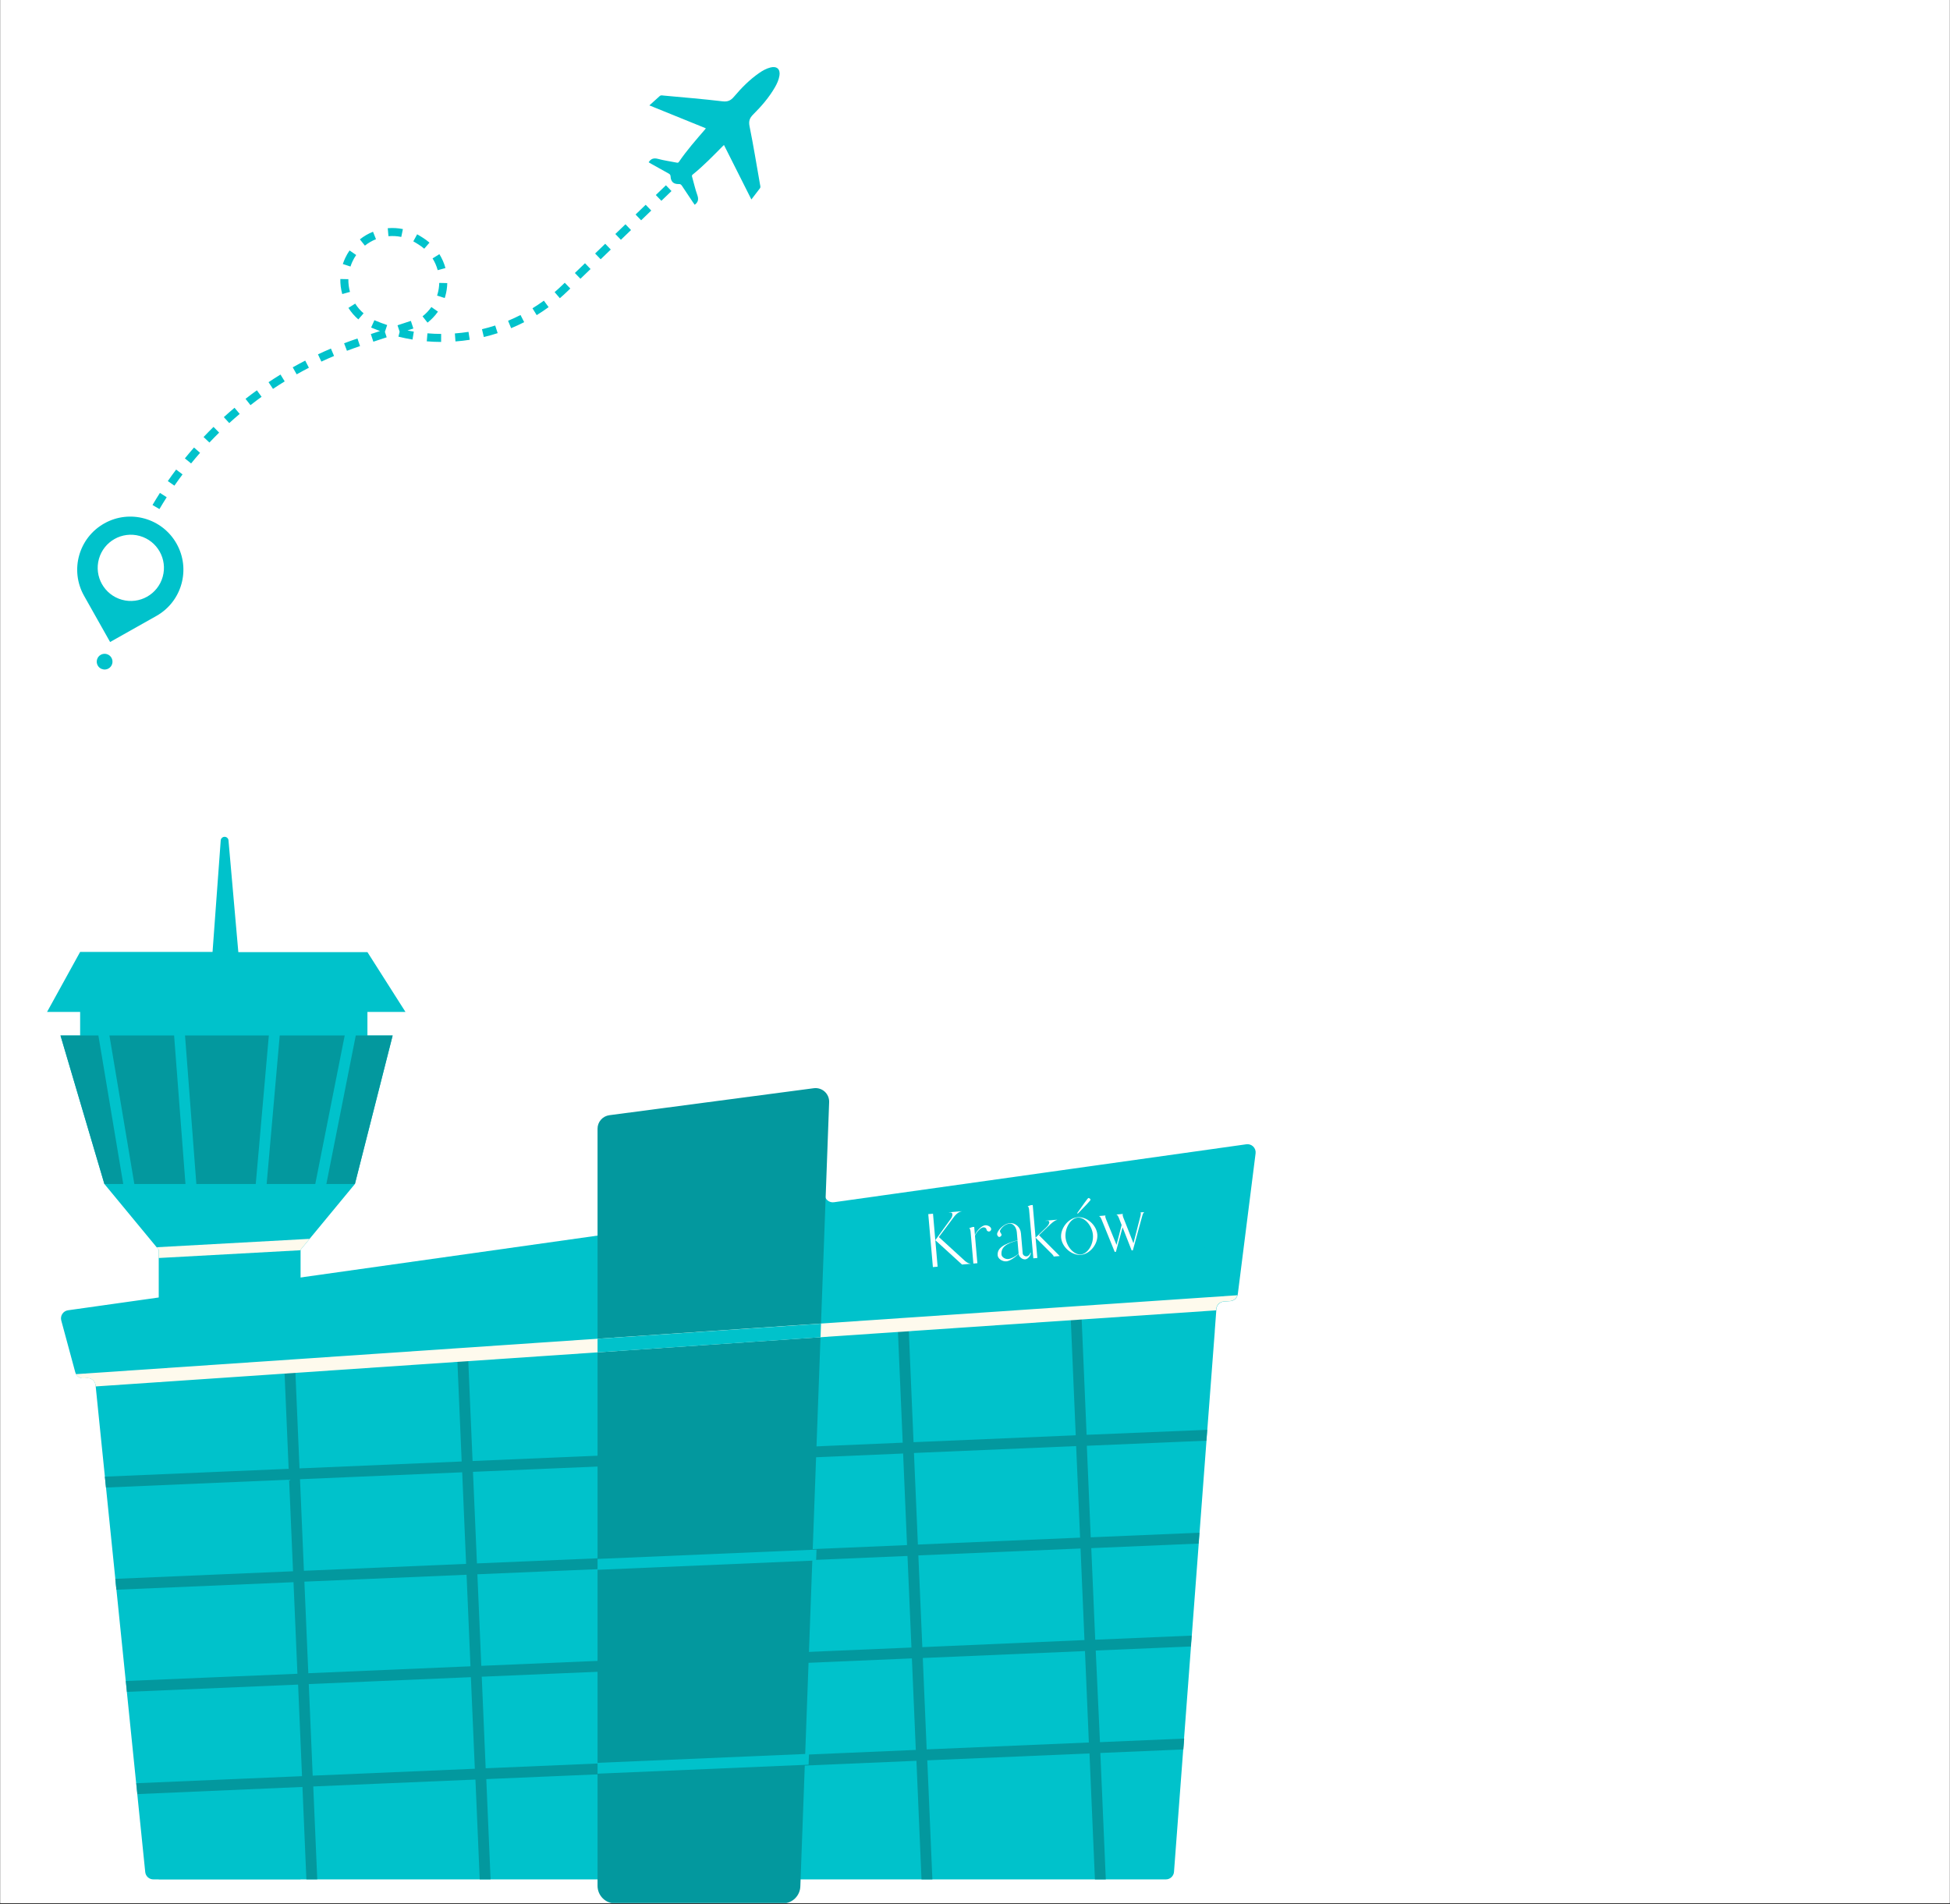 <svg xmlns="http://www.w3.org/2000/svg" xmlns:xlink="http://www.w3.org/1999/xlink" width="1440" zoomAndPan="magnify" viewBox="0 0 1080 1054.5" height="1406" preserveAspectRatio="xMidYMid meet" version="1.0"><rect x="0" y="0" width="1080" height="1054.5" fill="#333333" stroke="none"/><defs><g/><clipPath id="1472a66625"><path d="M 0.258 0 L 1079.742 0 L 1079.742 1054 L 0.258 1054 Z M 0.258 0 " clip-rule="nonzero"/></clipPath><clipPath id="e0a499e8a6"><path d="M 26 463.488 L 225 463.488 L 225 1041 L 26 1041 Z M 26 463.488 " clip-rule="nonzero"/></clipPath><clipPath id="efa04e7cfd"><path d="M 330 602 L 460 602 L 460 1054 L 330 1054 Z M 330 602 " clip-rule="nonzero"/></clipPath><clipPath id="838bf8e607"><path d="M 84 102 L 372 102 L 372 282 L 84 282 Z M 84 102 " clip-rule="nonzero"/></clipPath><clipPath id="e856619026"><path d="M 138.816 -43.91 L 439.172 39.992 L 325.824 445.758 L 25.473 361.859 Z M 138.816 -43.91 " clip-rule="nonzero"/></clipPath><clipPath id="045ee1565b"><path d="M 138.816 -43.91 L 439.172 39.992 L 325.824 445.758 L 25.473 361.859 Z M 138.816 -43.91 " clip-rule="nonzero"/></clipPath><clipPath id="55282056da"><path d="M 42 286 L 102 286 L 102 356 L 42 356 Z M 42 286 " clip-rule="nonzero"/></clipPath><clipPath id="51d01a285d"><path d="M 138.816 -43.91 L 439.172 39.992 L 325.824 445.758 L 25.473 361.859 Z M 138.816 -43.91 " clip-rule="nonzero"/></clipPath><clipPath id="a5d484aacf"><path d="M 138.816 -43.91 L 439.172 39.992 L 325.824 445.758 L 25.473 361.859 Z M 138.816 -43.91 " clip-rule="nonzero"/></clipPath><clipPath id="9be639ed26"><path d="M 53 362 L 63 362 L 63 371 L 53 371 Z M 53 362 " clip-rule="nonzero"/></clipPath><clipPath id="f43ac241e5"><path d="M 138.816 -43.91 L 439.172 39.992 L 325.824 445.758 L 25.473 361.859 Z M 138.816 -43.91 " clip-rule="nonzero"/></clipPath><clipPath id="8065a31e05"><path d="M 138.816 -43.91 L 439.172 39.992 L 325.824 445.758 L 25.473 361.859 Z M 138.816 -43.91 " clip-rule="nonzero"/></clipPath><clipPath id="772b4cf7b2"><path d="M 54.438 360.715 L 64.371 363.492 L 61.945 372.18 L 52.012 369.406 Z M 54.438 360.715 " clip-rule="nonzero"/></clipPath><clipPath id="7ea8ed684f"><path d="M 54.438 360.715 L 64.371 363.492 L 61.965 372.105 L 52.031 369.332 Z M 54.438 360.715 " clip-rule="nonzero"/></clipPath><clipPath id="e2013b1384"><path d="M 359 37 L 432 37 L 432 114 L 359 114 Z M 359 37 " clip-rule="nonzero"/></clipPath><clipPath id="d4aefc8888"><path d="M 138.816 -43.91 L 439.172 39.992 L 325.824 445.758 L 25.473 361.859 Z M 138.816 -43.91 " clip-rule="nonzero"/></clipPath><clipPath id="33d12d4a27"><path d="M 138.816 -43.91 L 439.172 39.992 L 325.824 445.758 L 25.473 361.859 Z M 138.816 -43.91 " clip-rule="nonzero"/></clipPath><clipPath id="6d712c7ac9"><path d="M 369.016 20.395 L 439.785 40.164 L 416.555 123.328 L 345.785 103.559 Z M 369.016 20.395 " clip-rule="nonzero"/></clipPath><clipPath id="9c34a2210b"><path d="M 369.016 20.395 L 438.941 39.926 L 415.711 123.09 L 345.785 103.559 Z M 369.016 20.395 " clip-rule="nonzero"/></clipPath><clipPath id="8fefe92ce1"><path d="M 478 655 L 669 655 L 669 724 L 478 724 Z M 478 655 " clip-rule="nonzero"/></clipPath><clipPath id="752bcfd248"><path d="M 478.355 665.398 L 665.496 655.34 L 668.637 713.73 L 481.492 723.785 Z M 478.355 665.398 " clip-rule="nonzero"/></clipPath></defs><g clip-path="url(#1472a66625)"><path fill="#ffffff" d="M 0.258 0 L 1079.742 0 L 1079.742 1061.496 L 0.258 1061.496 Z M 0.258 0 " fill-opacity="1" fill-rule="nonzero"/><path fill="#ffffff" d="M 0.258 0 L 1079.742 0 L 1079.742 1054 L 0.258 1054 Z M 0.258 0 " fill-opacity="1" fill-rule="nonzero"/><path fill="#ffffff" d="M 0.258 0 L 1079.742 0 L 1079.742 1054 L 0.258 1054 Z M 0.258 0 " fill-opacity="1" fill-rule="nonzero"/></g><path fill="#00c2cb" d="M 695.402 638.793 L 685.562 716.668 C 685.496 717.191 685.348 717.688 685.109 718.156 C 684.871 718.629 684.562 719.043 684.176 719.406 C 683.793 719.766 683.359 720.051 682.879 720.262 C 682.395 720.473 681.891 720.594 681.363 720.625 L 677.918 720.852 C 677.371 720.887 676.848 721.012 676.352 721.238 C 675.852 721.461 675.406 721.766 675.02 722.148 C 674.629 722.535 674.32 722.977 674.09 723.473 C 673.863 723.969 673.73 724.492 673.691 725.035 L 672.789 737.184 L 672.789 737.562 L 672.246 744.637 L 668.438 794.828 L 663.039 866.5 L 650.219 1036.684 C 650.176 1037.258 650.035 1037.801 649.789 1038.316 C 649.539 1038.832 649.207 1039.285 648.789 1039.676 C 648.371 1040.066 647.895 1040.367 647.359 1040.574 C 646.828 1040.781 646.277 1040.887 645.703 1040.887 L 84.949 1040.887 C 84.387 1040.887 83.844 1040.789 83.316 1040.586 C 82.789 1040.387 82.32 1040.098 81.902 1039.719 C 81.484 1039.344 81.148 1038.902 80.895 1038.398 C 80.645 1037.898 80.488 1037.367 80.434 1036.805 L 65.312 888.539 L 62.996 865.852 L 55.652 793.926 L 54.824 785.793 L 52.945 767.277 C 52.918 766.988 52.859 766.703 52.777 766.422 C 52.691 766.141 52.582 765.871 52.445 765.613 C 52.312 765.355 52.152 765.113 51.969 764.887 C 51.785 764.656 51.582 764.449 51.359 764.262 C 51.133 764.074 50.895 763.906 50.641 763.766 C 50.383 763.625 50.117 763.508 49.84 763.418 C 49.562 763.328 49.277 763.266 48.988 763.234 C 48.695 763.199 48.406 763.191 48.113 763.215 L 46.355 763.336 C 45.828 763.371 45.316 763.316 44.809 763.176 C 44.305 763.031 43.836 762.805 43.41 762.5 C 42.984 762.191 42.621 761.824 42.324 761.391 C 42.023 760.957 41.809 760.484 41.676 759.977 L 33.941 731.375 C 33.855 731.062 33.801 730.746 33.781 730.426 C 33.762 730.102 33.777 729.781 33.828 729.461 C 33.879 729.145 33.961 728.832 34.078 728.531 C 34.195 728.23 34.34 727.945 34.52 727.676 C 34.695 727.406 34.902 727.16 35.133 726.934 C 35.363 726.707 35.613 726.508 35.887 726.336 C 36.16 726.164 36.449 726.023 36.754 725.914 C 37.055 725.805 37.367 725.727 37.688 725.684 L 337.34 683.426 C 337.883 683.355 338.398 683.188 338.883 682.926 C 339.367 682.664 339.789 682.324 340.148 681.91 C 340.508 681.492 340.785 681.027 340.973 680.512 C 341.164 679.996 341.258 679.461 341.25 678.91 L 341.25 649.707 C 341.246 649.152 341.34 648.617 341.531 648.102 C 341.727 647.582 342.004 647.117 342.367 646.699 C 342.73 646.281 343.152 645.945 343.641 645.684 C 344.129 645.426 344.645 645.262 345.195 645.191 L 452.551 631.023 C 452.879 630.98 453.207 630.969 453.535 630.996 C 453.867 631.023 454.188 631.086 454.504 631.184 C 454.82 631.281 455.125 631.41 455.41 631.574 C 455.699 631.738 455.965 631.934 456.207 632.156 C 456.453 632.379 456.672 632.625 456.863 632.895 C 457.051 633.168 457.211 633.453 457.34 633.758 C 457.465 634.066 457.559 634.379 457.617 634.707 C 457.676 635.031 457.695 635.359 457.684 635.691 L 456.734 661.176 C 456.719 661.512 456.742 661.84 456.801 662.168 C 456.859 662.496 456.949 662.816 457.078 663.121 C 457.207 663.43 457.367 663.719 457.562 663.992 C 457.754 664.262 457.973 664.508 458.223 664.734 C 458.469 664.957 458.738 665.148 459.027 665.312 C 459.316 665.477 459.621 665.605 459.941 665.703 C 460.262 665.797 460.586 665.859 460.918 665.883 C 461.25 665.906 461.582 665.895 461.91 665.844 L 690.27 633.75 C 690.617 633.699 690.961 633.688 691.309 633.719 C 691.656 633.746 691.996 633.816 692.324 633.926 C 692.656 634.031 692.973 634.176 693.27 634.359 C 693.566 634.539 693.84 634.75 694.09 634.996 C 694.336 635.242 694.555 635.508 694.738 635.805 C 694.926 636.098 695.078 636.41 695.191 636.738 C 695.305 637.07 695.379 637.406 695.414 637.754 C 695.449 638.102 695.445 638.445 695.402 638.793 Z M 695.402 638.793 " fill-opacity="1" fill-rule="nonzero"/><g clip-path="url(#e0a499e8a6)"><path fill="#00c2cb" d="M 203.5 560.438 L 224.566 560.438 L 203.5 527.316 L 132 527.316 L 126.566 465.625 C 126.566 465.34 126.512 465.062 126.402 464.797 C 126.293 464.531 126.137 464.297 125.934 464.094 C 125.73 463.891 125.496 463.734 125.23 463.621 C 124.965 463.512 124.688 463.457 124.402 463.457 C 124.113 463.457 123.836 463.512 123.57 463.621 C 123.305 463.734 123.07 463.891 122.867 464.094 C 122.664 464.297 122.508 464.531 122.398 464.797 C 122.289 465.062 122.234 465.34 122.234 465.625 L 117.719 527.211 L 44.383 527.211 L 26.07 560.438 L 44.383 560.438 L 44.383 573.531 L 33.504 573.531 L 57.82 655.742 L 87.914 692.172 L 87.914 1040.809 L 166.473 1040.809 L 166.473 692.172 L 196.562 655.742 L 217.465 573.531 L 203.5 573.531 Z M 203.5 560.438 " fill-opacity="1" fill-rule="nonzero"/></g><path fill="#03989e" d="M 57.82 655.742 L 33.504 573.488 L 217.465 573.488 L 196.562 655.742 Z M 57.82 655.742 " fill-opacity="1" fill-rule="nonzero"/><path stroke-linecap="butt" transform="matrix(1.505, 0, 0, 1.505, 26.072, 463.639)" fill-opacity="1" fill="#fefaed" fill-rule="nonzero" stroke-linejoin="miter" d="M 327.75 140.329 C 327.82 137.179 329.9 137.911 330.57 140.21 C 331.569 143.581 332.351 146.65 336.839 164.549 C 336.839 165.299 335.84 165.919 335.219 164.861 L 333.729 158.781 L 329.16 159.661 C 328.95 161.269 328.841 164.311 328.841 165.751 C 328.841 166.571 327.33 166.42 327.34 165.81 Z M 329.08 156.181 C 329.08 156.42 329.08 157.751 329.08 158.021 L 333.311 157.219 L 329.311 142.221 C 329.279 144.289 329.09 154.061 329.08 156.181 Z M 329.08 156.181 " stroke="#fefaed" stroke-width="0.71" stroke-opacity="1" stroke-miterlimit="10"/><path stroke-linecap="butt" transform="matrix(1.505, 0, 0, 1.505, 26.072, 463.639)" fill-opacity="1" fill="#fefaed" fill-rule="nonzero" stroke-linejoin="miter" d="M 342 139.649 L 344.389 160.369 C 344.506 160.966 344.589 161.565 344.641 162.17 C 344.641 162.71 344.09 162.941 343.511 162.961 C 342.761 162.961 342.6 162.349 342.509 161.711 L 341.001 146.79 C 340.731 144.341 340.251 141.909 340.209 139.45 C 340.201 138.601 341.91 138.829 342 139.649 Z M 342 139.649 " stroke="#fefaed" stroke-width="0.71" stroke-opacity="1" stroke-miterlimit="10"/><path stroke-linecap="butt" transform="matrix(1.505, 0, 0, 1.505, 26.072, 463.639)" fill-opacity="1" fill="#fefaed" fill-rule="nonzero" stroke-linejoin="miter" d="M 350.581 149.93 C 350.581 148.869 350.1 142.68 349.96 141.079 C 349.96 140.739 349.62 137.75 349.571 137.379 L 349.571 137.239 C 349.571 136.46 350.409 136.24 351.1 136.18 C 355.799 135.98 357.611 139.281 357.78 143.181 C 357.842 143.83 357.821 144.476 357.712 145.119 C 357.606 145.763 357.416 146.383 357.143 146.975 C 356.873 147.569 356.528 148.116 356.113 148.62 C 355.697 149.123 355.222 149.562 354.69 149.94 C 358.691 151.51 359.88 157.019 360.041 160.831 C 360.041 161.451 359.701 161.7 359.091 161.729 C 358.68 161.729 358.509 161.729 358.309 161.22 C 358.039 158.669 357.081 151.469 353.12 151.64 L 352.79 151.689 C 352.58 155.561 353.049 159.43 352.979 163.319 C 352.933 163.395 352.878 163.465 352.813 163.527 C 352.748 163.589 352.678 163.641 352.603 163.688 C 352.525 163.732 352.445 163.766 352.359 163.792 C 352.273 163.818 352.185 163.831 352.097 163.836 C 352.006 163.838 351.918 163.833 351.832 163.815 C 351.744 163.797 351.66 163.771 351.58 163.732 C 351.5 163.693 351.424 163.646 351.354 163.592 C 351.284 163.535 351.224 163.47 351.17 163.4 C 351.11 161.381 350.7 152.001 350.581 149.93 Z M 352.421 149.03 C 354.82 148.451 356.04 145.729 355.939 143.591 C 355.869 141.78 354.939 138.069 352.499 138.17 C 352.369 138.17 351.31 138.22 351.32 138.5 Z M 352.421 149.03 " stroke="#fefaed" stroke-width="0.71" stroke-opacity="1" stroke-miterlimit="10"/><path stroke-linecap="butt" transform="matrix(1.505, 0, 0, 1.505, 26.072, 463.639)" fill-opacity="1" fill="#fefaed" fill-rule="nonzero" stroke-linejoin="miter" d="M 366.251 163.491 C 366.121 159.489 365.459 141.131 365.36 137.14 C 365.783 136.684 366.308 136.432 366.931 136.39 C 371.331 136.201 373.629 139.79 373.811 143.879 C 374.021 148.749 372.089 151.56 368.169 154.09 L 368.021 156.181 C 368.021 157.299 368.091 162.52 368.099 163.62 C 367.951 164.199 367.79 164.381 367.211 164.399 C 366.63 164.42 366.279 164.241 366.261 163.631 Z M 367.769 150.35 L 367.829 151.819 C 368.255 151.708 368.636 151.505 368.969 151.22 C 371.17 149.32 371.63 147.151 371.51 144.39 C 371.419 142.27 370.97 138.3 367.969 138.391 C 367.769 138.391 367.601 138.391 367.51 138.679 Z M 367.769 150.35 " stroke="#fefaed" stroke-width="0.71" stroke-opacity="1" stroke-miterlimit="10"/><path stroke-linecap="butt" transform="matrix(1.505, 0, 0, 1.505, 26.072, 463.639)" fill-opacity="1" fill="#fefaed" fill-rule="nonzero" stroke-linejoin="miter" d="M 383.611 136.8 C 391.171 136.481 393.229 160.66 385.76 161.63 C 385.631 161.63 385.49 161.63 385.361 161.679 C 382.5 161.799 380.859 160.169 379.901 157.071 C 379.369 155 375.049 137.169 383.611 136.8 Z M 381.469 155.431 C 381.791 156.539 383.05 159.731 384.769 159.829 C 384.904 159.842 385.036 159.842 385.171 159.829 C 387.45 159.531 388.029 155.509 388.26 153.89 C 388.689 151.15 388.59 138.479 383.751 138.689 L 383.481 138.689 C 378.359 139.38 380.719 153 381.469 155.431 Z M 381.469 155.431 " stroke="#fefaed" stroke-width="0.71" stroke-opacity="1" stroke-miterlimit="10"/><path stroke-linecap="butt" transform="matrix(1.505, 0, 0, 1.505, 26.072, 463.639)" fill-opacity="1" fill="#fefaed" fill-rule="nonzero" stroke-linejoin="miter" d="M 395.179 148 C 395.179 147.001 394.699 140.75 394.561 139.151 C 394.561 138.811 394.211 135.819 394.159 135.451 L 394.159 135.311 C 394.159 134.53 395 134.309 395.68 134.309 C 400.379 134.109 402.199 137.41 402.37 141.31 C 402.433 141.959 402.409 142.605 402.3 143.246 C 402.191 143.889 402.002 144.507 401.729 145.099 C 401.459 145.693 401.116 146.238 400.701 146.741 C 400.286 147.242 399.811 147.683 399.281 148.059 C 403.279 149.629 404.46 155.14 404.629 158.96 C 404.629 159.57 404.289 159.829 403.679 159.85 C 403.271 159.85 403.1 159.85 402.9 159.339 C 402.62 156.791 401.659 149.601 397.71 149.769 L 397.37 149.821 C 397.16 153.68 397.64 157.551 397.57 161.451 C 397.523 161.526 397.466 161.594 397.401 161.656 C 397.336 161.716 397.266 161.77 397.188 161.814 C 397.113 161.858 397.03 161.895 396.944 161.918 C 396.859 161.944 396.773 161.957 396.682 161.96 C 396.594 161.965 396.506 161.957 396.42 161.939 C 396.332 161.921 396.249 161.892 396.168 161.853 C 396.088 161.817 396.012 161.768 395.942 161.711 C 395.875 161.656 395.813 161.591 395.761 161.521 C 395.709 159.461 395.301 150.06 395.179 148 Z M 397.02 147.099 C 399.421 146.52 400.631 143.809 400.54 141.66 C 400.46 139.86 399.541 136.141 397.1 136.25 C 396.96 136.25 395.911 136.299 395.919 136.569 Z M 397.02 147.099 " stroke="#fefaed" stroke-width="0.71" stroke-opacity="1" stroke-miterlimit="10"/><path stroke-linecap="butt" transform="matrix(1.505, 0, 0, 1.505, 26.072, 463.639)" fill-opacity="1" fill="#fefaed" fill-rule="nonzero" stroke-linejoin="miter" d="M 410.751 146.419 C 410.631 143.801 410.32 137.19 410.281 137.161 L 407.55 137.161 C 406.449 136.899 405.989 135.861 407.64 135.381 C 410.299 135.381 412.89 135.16 415.639 135.241 C 417.181 135.311 417.15 137.021 416.161 137.07 L 412.441 137.161 C 412.441 137.161 412.739 148 412.861 152.4 C 412.921 153.791 412.861 156.399 412.97 158.06 L 412.97 158.501 C 412.739 159.5 411.329 159.29 411.049 158.35 C 411 155.94 410.849 148.879 410.751 146.419 Z M 410.751 146.419 " stroke="#fefaed" stroke-width="0.71" stroke-opacity="1" stroke-miterlimit="10"/><path fill="#00c2cb" d="M 72.203 663.855 C 71.844 663.863 71.496 663.805 71.156 663.684 C 70.816 663.562 70.512 663.387 70.234 663.156 C 69.957 662.926 69.73 662.656 69.551 662.344 C 69.375 662.031 69.254 661.699 69.195 661.344 L 52.043 558.887 C 51.977 558.492 51.984 558.098 52.074 557.707 C 52.164 557.32 52.324 556.961 52.555 556.633 C 52.785 556.309 53.07 556.039 53.41 555.824 C 53.75 555.613 54.113 555.473 54.508 555.406 C 54.902 555.34 55.297 555.352 55.684 555.441 C 56.074 555.527 56.434 555.691 56.758 555.922 C 57.086 556.152 57.355 556.438 57.566 556.777 C 57.777 557.117 57.918 557.484 57.984 557.875 L 75.184 660.395 C 75.25 660.789 75.238 661.18 75.148 661.566 C 75.059 661.957 74.895 662.312 74.664 662.637 C 74.434 662.961 74.148 663.23 73.812 663.441 C 73.473 663.652 73.109 663.789 72.715 663.855 Z M 72.203 663.855 " fill-opacity="1" fill-rule="nonzero"/><path fill="#00c2cb" d="M 106.133 663.855 C 105.754 663.859 105.387 663.789 105.031 663.652 C 104.68 663.512 104.363 663.316 104.082 663.055 C 103.805 662.797 103.582 662.496 103.414 662.156 C 103.25 661.812 103.152 661.453 103.125 661.07 L 95.285 558.613 C 95.254 558.215 95.301 557.824 95.426 557.441 C 95.547 557.062 95.738 556.719 96 556.414 C 96.262 556.109 96.57 555.867 96.926 555.684 C 97.285 555.504 97.66 555.398 98.062 555.367 C 98.461 555.336 98.852 555.383 99.23 555.508 C 99.613 555.629 99.957 555.824 100.258 556.086 C 100.562 556.344 100.805 556.656 100.988 557.012 C 101.168 557.371 101.273 557.75 101.305 558.148 L 109.129 660.664 C 109.152 661.059 109.102 661.445 108.977 661.82 C 108.852 662.195 108.656 662.531 108.398 662.828 C 108.141 663.129 107.832 663.367 107.48 663.543 C 107.129 663.723 106.754 663.828 106.359 663.855 Z M 106.133 663.855 " fill-opacity="1" fill-rule="nonzero"/><path fill="#00c2cb" d="M 144.23 663.855 L 143.961 663.855 C 143.562 663.824 143.188 663.715 142.832 663.527 C 142.477 663.344 142.172 663.098 141.914 662.793 C 141.656 662.484 141.469 662.141 141.348 661.762 C 141.23 661.379 141.188 660.988 141.223 660.59 L 150.25 558.086 C 150.285 557.688 150.395 557.312 150.578 556.957 C 150.762 556.602 151.008 556.297 151.316 556.039 C 151.621 555.781 151.965 555.594 152.348 555.473 C 152.727 555.355 153.117 555.312 153.516 555.348 C 153.914 555.383 154.289 555.496 154.641 555.68 C 154.992 555.867 155.297 556.113 155.555 556.418 C 155.809 556.723 155.996 557.066 156.113 557.449 C 156.234 557.828 156.273 558.219 156.238 558.613 L 147.211 661.117 C 147.176 661.488 147.078 661.844 146.914 662.18 C 146.746 662.516 146.527 662.809 146.25 663.062 C 145.977 663.316 145.664 663.512 145.316 663.648 C 144.969 663.785 144.605 663.855 144.23 663.855 Z M 144.23 663.855 " fill-opacity="1" fill-rule="nonzero"/><path fill="#00c2cb" d="M 176.672 663.855 C 176.477 663.879 176.281 663.879 176.086 663.855 C 175.691 663.781 175.332 663.633 174.996 663.41 C 174.664 663.191 174.387 662.914 174.164 662.582 C 173.941 662.25 173.789 661.887 173.711 661.496 C 173.633 661.105 173.633 660.711 173.707 660.32 L 194.02 557.816 C 194.082 557.41 194.219 557.027 194.434 556.676 C 194.648 556.324 194.922 556.031 195.258 555.789 C 195.594 555.551 195.965 555.391 196.367 555.305 C 196.77 555.219 197.176 555.215 197.578 555.293 C 197.984 555.371 198.355 555.527 198.695 555.762 C 199.039 555.992 199.316 556.285 199.539 556.633 C 199.762 556.98 199.902 557.359 199.969 557.766 C 200.035 558.172 200.02 558.574 199.918 558.977 L 179.621 661.492 C 179.547 661.828 179.422 662.145 179.238 662.438 C 179.059 662.727 178.832 662.98 178.562 663.195 C 178.297 663.41 178 663.574 177.676 663.688 C 177.352 663.801 177.016 663.859 176.672 663.855 Z M 176.672 663.855 " fill-opacity="1" fill-rule="nonzero"/><path fill="#03989e" d="M 601.812 794.66 L 599.074 730.668 C 599.055 730.27 598.961 729.887 598.793 729.523 C 598.625 729.164 598.391 728.848 598.098 728.578 C 597.801 728.309 597.469 728.105 597.09 727.969 C 596.715 727.832 596.328 727.773 595.93 727.793 C 595.531 727.809 595.148 727.902 594.789 728.074 C 594.426 728.242 594.109 728.473 593.84 728.77 C 593.57 729.062 593.367 729.398 593.234 729.773 C 593.098 730.152 593.039 730.539 593.055 730.938 L 595.793 794.918 L 505.965 798.742 L 503.332 737.02 C 503.316 736.621 503.223 736.238 503.055 735.875 C 502.887 735.512 502.652 735.195 502.359 734.926 C 502.062 734.656 501.727 734.449 501.352 734.312 C 500.977 734.176 500.586 734.117 500.188 734.137 C 499.789 734.152 499.406 734.246 499.043 734.418 C 498.684 734.59 498.367 734.82 498.098 735.117 C 497.828 735.414 497.625 735.75 497.488 736.125 C 497.355 736.504 497.297 736.891 497.312 737.289 L 499.961 799.012 L 261.73 809.172 L 259.188 749.891 C 259.172 749.492 259.078 749.109 258.91 748.746 C 258.742 748.383 258.512 748.066 258.219 747.797 C 257.922 747.523 257.59 747.32 257.215 747.184 C 256.836 747.047 256.449 746.984 256.051 747 C 255.652 747.02 255.27 747.113 254.906 747.281 C 254.543 747.449 254.227 747.68 253.957 747.977 C 253.688 748.27 253.484 748.605 253.348 748.984 C 253.211 749.359 253.152 749.746 253.168 750.148 L 255.695 809.43 L 165.883 813.254 L 163.445 756.273 C 163.43 755.875 163.336 755.492 163.168 755.129 C 163 754.77 162.77 754.453 162.477 754.18 C 162.18 753.91 161.848 753.707 161.473 753.57 C 161.098 753.434 160.707 753.371 160.309 753.387 C 159.91 753.406 159.527 753.5 159.168 753.668 C 158.805 753.836 158.488 754.066 158.219 754.363 C 157.949 754.656 157.746 754.992 157.605 755.367 C 157.469 755.742 157.41 756.129 157.43 756.531 L 159.867 813.492 L 58.074 817.828 L 58.691 823.852 L 160.121 819.516 L 162.289 870.234 L 63.852 874.434 L 64.457 880.453 L 162.559 876.285 L 164.727 927 L 69.707 931.004 L 70.309 937.027 L 165.102 932.992 L 167.27 983.711 L 75.484 987.625 L 76.102 993.645 L 167.508 989.688 L 169.691 1040.871 L 175.711 1040.871 L 173.496 989.414 L 263.324 985.59 L 265.688 1040.871 L 271.707 1040.871 L 269.328 985.336 L 507.562 975.203 L 510.375 1040.887 L 516.395 1040.887 L 513.578 974.949 L 603.406 971.125 L 606.418 1040.887 L 612.438 1040.887 L 609.426 970.867 L 655.41 968.91 L 655.859 962.891 L 609.215 964.879 L 606.867 914.129 L 659.531 911.887 L 659.984 905.867 L 606.582 908.141 L 604.402 857.422 L 663.82 854.895 L 664.285 848.871 L 604.102 851.43 L 601.934 800.727 L 668.137 797.914 L 668.59 791.891 Z M 166.156 819.246 L 255.984 815.422 L 258.148 866.137 L 168.32 869.961 Z M 168.578 875.984 L 258.406 872.16 L 260.57 922.863 L 170.758 926.699 Z M 173.184 983.426 L 171.016 932.707 L 260.797 928.883 L 262.98 979.602 Z M 261.957 815.164 L 500.188 805.02 L 502.355 855.734 L 264.152 865.883 Z M 264.395 871.902 L 502.609 861.742 L 504.793 912.461 L 266.562 922.605 Z M 268.984 979.344 L 266.816 928.629 L 505.047 918.48 L 507.215 969.184 Z M 506.191 804.719 L 596.02 800.895 L 598.203 851.598 L 508.375 855.434 Z M 508.629 861.441 L 598.457 857.617 L 600.625 908.336 L 510.828 912.25 Z M 603.062 965.059 L 513.234 968.883 L 511.082 918.27 L 600.91 914.43 Z M 603.062 965.059 " fill-opacity="1" fill-rule="nonzero"/><g clip-path="url(#efa04e7cfd)"><path fill="#03989e" d="M 433.488 1054.207 L 340.727 1054.207 C 340.082 1054.207 339.445 1054.145 338.816 1054.02 C 338.188 1053.895 337.574 1053.707 336.98 1053.465 C 336.391 1053.219 335.824 1052.914 335.293 1052.559 C 334.758 1052.203 334.262 1051.797 333.809 1051.344 C 333.355 1050.887 332.949 1050.395 332.594 1049.859 C 332.234 1049.324 331.934 1048.762 331.688 1048.168 C 331.445 1047.574 331.258 1046.961 331.133 1046.332 C 331.008 1045.703 330.945 1045.066 330.945 1044.422 L 330.945 625.168 C 330.941 624.711 330.98 624.258 331.059 623.809 C 331.137 623.355 331.258 622.918 331.414 622.488 C 331.574 622.059 331.773 621.648 332.004 621.254 C 332.238 620.863 332.508 620.496 332.809 620.152 C 333.109 619.805 333.441 619.492 333.797 619.207 C 334.156 618.926 334.539 618.676 334.941 618.461 C 335.344 618.246 335.766 618.07 336.199 617.934 C 336.637 617.797 337.082 617.699 337.535 617.641 L 450.641 602.707 C 451.188 602.629 451.738 602.613 452.293 602.656 C 452.844 602.699 453.383 602.801 453.914 602.965 C 454.445 603.129 454.949 603.348 455.43 603.621 C 455.91 603.898 456.355 604.219 456.766 604.594 C 457.176 604.969 457.539 605.379 457.859 605.836 C 458.176 606.289 458.441 606.77 458.656 607.285 C 458.867 607.797 459.02 608.324 459.113 608.871 C 459.211 609.418 459.242 609.969 459.215 610.52 L 443.266 1044.723 C 443.246 1045.355 443.168 1045.977 443.027 1046.59 C 442.891 1047.203 442.691 1047.801 442.438 1048.375 C 442.184 1048.953 441.875 1049.5 441.516 1050.016 C 441.156 1050.531 440.75 1051.012 440.297 1051.449 C 439.848 1051.887 439.355 1052.277 438.828 1052.621 C 438.301 1052.965 437.746 1053.258 437.16 1053.492 C 436.578 1053.73 435.977 1053.906 435.359 1054.027 C 434.742 1054.148 434.117 1054.207 433.488 1054.207 Z M 433.488 1054.207 " fill-opacity="1" fill-rule="nonzero"/></g><path fill="#fefaed" d="M 42.109 761.062 C 42.32 761.438 42.574 761.773 42.879 762.074 C 43.18 762.379 43.52 762.633 43.895 762.836 C 44.273 763.043 44.668 763.191 45.086 763.281 C 45.504 763.375 45.926 763.406 46.355 763.379 L 48.113 763.258 C 48.406 763.238 48.695 763.242 48.988 763.277 C 49.277 763.312 49.562 763.375 49.84 763.465 C 50.117 763.555 50.383 763.672 50.641 763.812 C 50.895 763.953 51.133 764.117 51.359 764.305 C 51.582 764.496 51.785 764.703 51.969 764.93 C 52.152 765.156 52.312 765.402 52.445 765.66 C 52.582 765.918 52.691 766.188 52.777 766.469 C 52.859 766.746 52.918 767.031 52.945 767.324 L 52.945 767.867 L 673.602 725.715 L 673.602 724.977 C 673.641 724.43 673.773 723.91 674 723.41 C 674.23 722.914 674.539 722.473 674.926 722.09 C 675.316 721.703 675.762 721.398 676.262 721.176 C 676.758 720.953 677.281 720.824 677.828 720.793 L 681.273 720.566 C 681.734 720.535 682.176 720.438 682.605 720.273 C 683.035 720.105 683.43 719.883 683.793 719.594 C 684.152 719.309 684.461 718.973 684.719 718.594 C 684.977 718.211 685.172 717.801 685.305 717.359 Z M 42.109 761.062 " fill-opacity="1" fill-rule="nonzero"/><path fill="#00c2cb" d="M 452.219 858.234 L 452.008 864.258 L 330.945 869.418 L 330.945 863.398 Z M 330.945 982.34 L 447.84 977.355 L 448.066 971.336 L 330.945 976.332 Z M 330.945 741.477 L 330.945 749.004 L 454.445 740.633 L 454.719 733.105 Z M 330.945 741.477 " fill-opacity="1" fill-rule="nonzero"/><path fill="#fefaed" d="M 86.754 690.773 L 87.914 692.172 L 87.914 696.734 L 166.473 692.43 L 166.473 692.172 L 171.453 686.121 Z M 86.754 690.773 " fill-opacity="1" fill-rule="nonzero"/><g clip-path="url(#838bf8e607)"><g clip-path="url(#e856619026)"><g clip-path="url(#045ee1565b)"><path fill="#00c2cb" d="M 366.301 111.211 L 363.219 108.008 L 368.82 102.613 L 371.902 105.816 Z M 355.094 122.008 L 352.008 118.809 L 357.609 113.41 L 360.695 116.609 Z M 343.887 132.805 L 340.805 129.602 L 346.406 124.207 L 349.488 127.41 Z M 332.68 143.602 L 329.598 140.398 L 335.199 135 L 338.281 138.203 Z M 321.473 154.395 L 318.387 151.191 L 323.996 145.793 L 327.078 148.996 Z M 215.152 130.82 L 214.754 126.391 C 217.562 126.141 220.391 126.301 223.145 126.871 L 222.242 131.223 C 219.918 130.746 217.527 130.605 215.152 130.82 Z M 234.957 137.738 C 233.961 136.875 232.879 136.082 231.734 135.375 L 230.137 134.383 C 229.742 134.133 229.324 133.898 228.914 133.672 L 231.035 129.766 C 231.52 130.031 232.012 130.312 232.48 130.602 L 234.078 131.594 C 235.422 132.426 236.695 133.363 237.871 134.383 Z M 310.074 165.16 L 307.172 161.789 C 308.527 160.625 309.867 159.402 311.164 158.152 L 312.785 156.594 L 315.871 159.793 L 314.246 161.355 C 312.895 162.656 311.492 163.938 310.074 165.16 Z M 202.098 136.043 L 199.324 132.566 C 201.523 130.812 203.969 129.395 206.59 128.352 L 208.238 132.477 C 206.02 133.363 203.953 134.562 202.098 136.043 Z M 242.414 149.629 C 241.789 147.32 240.832 145.129 239.574 143.121 L 243.344 140.762 C 244.832 143.141 245.965 145.73 246.711 148.461 Z M 297.246 174.535 L 294.914 170.746 C 297.066 169.426 299.184 168 301.219 166.516 L 303.848 170.102 C 301.715 171.66 299.496 173.152 297.246 174.535 Z M 194.113 147.613 L 189.879 146.238 C 190.238 145.141 190.664 144.047 191.152 142.996 C 191.848 141.496 192.668 140.055 193.594 138.715 L 197.262 141.23 C 196.473 142.371 195.781 143.594 195.191 144.863 C 194.777 145.754 194.414 146.68 194.113 147.613 Z M 246.312 165.07 L 242.078 163.695 C 242.184 163.371 242.285 163.051 242.375 162.727 C 242.922 160.766 243.223 158.734 243.273 156.688 L 247.719 156.789 C 247.66 159.207 247.305 161.605 246.656 163.922 C 246.547 164.305 246.434 164.691 246.312 165.07 Z M 283.09 181.762 L 281.391 177.656 C 283.723 176.691 286.039 175.617 288.289 174.469 L 290.316 178.426 C 287.961 179.629 285.531 180.75 283.09 181.762 Z M 189.559 162.859 C 188.793 160.141 188.434 157.332 188.492 154.527 L 192.938 154.613 C 192.891 156.988 193.195 159.359 193.84 161.66 Z M 267.969 186.66 L 266.941 182.332 C 269.395 181.746 271.855 181.059 274.258 180.281 L 275.629 184.508 C 273.117 185.32 270.543 186.043 267.969 186.66 Z M 236.781 178.688 L 234.027 175.195 C 235.918 173.711 237.562 171.977 238.918 170.047 L 242.562 172.594 C 240.953 174.883 239.012 176.934 236.781 178.688 Z M 252.262 189.102 L 251.926 184.672 C 254.445 184.48 256.984 184.191 259.477 183.801 L 260.164 188.191 C 257.551 188.598 254.895 188.906 252.262 189.102 Z M 198.457 176.895 C 196.328 175.059 194.48 172.91 192.973 170.527 L 196.73 168.148 C 198.008 170.168 199.562 171.977 201.367 173.531 Z M 236.363 189.043 L 236.734 184.609 C 239.25 184.82 241.805 184.934 244.332 184.941 L 244.312 189.387 C 241.672 189.375 238.996 189.258 236.363 189.043 Z M 220.668 186.457 L 221.344 183.734 L 220.164 180.156 L 227.551 177.723 L 228.945 181.941 L 225.66 183.027 C 226.836 183.266 228.012 183.48 229.188 183.672 L 228.465 188.059 C 225.855 187.629 223.234 187.09 220.668 186.457 Z M 206.773 189.246 L 205.383 185.023 L 210.477 183.348 C 209.051 182.824 207.629 182.27 206.234 181.691 C 206.004 181.598 205.777 181.496 205.547 181.395 L 207.363 177.336 C 207.551 177.426 207.75 177.504 207.945 177.586 C 210.07 178.473 212.254 179.293 214.43 180.02 L 213.172 183.797 L 214.164 186.812 Z M 192.156 194.277 L 190.578 190.121 C 193.016 189.195 195.504 188.301 197.98 187.469 L 199.402 191.68 C 196.984 192.5 194.543 193.371 192.156 194.277 Z M 177.992 200.277 L 176.105 196.25 C 178.465 195.141 180.883 194.066 183.281 193.047 L 185.016 197.145 C 182.664 198.141 180.301 199.191 177.992 200.277 Z M 164.309 207.324 L 162.125 203.445 C 164.398 202.168 166.723 200.914 169.043 199.719 L 171.082 203.668 C 168.809 204.844 166.527 206.066 164.309 207.324 Z M 151.195 215.375 L 148.727 211.672 C 150.898 210.227 153.129 208.801 155.348 207.434 L 157.68 211.227 C 155.5 212.562 153.32 213.953 151.195 215.375 Z M 138.723 224.387 L 135.984 220.887 C 138.039 219.281 140.156 217.695 142.27 216.164 L 144.879 219.766 C 142.801 221.262 140.738 222.816 138.723 224.387 Z M 126.965 234.316 L 123.969 231.027 C 125.898 229.27 127.895 227.523 129.883 225.844 L 132.75 229.242 C 130.801 230.887 128.855 232.598 126.965 234.316 Z M 115.984 245.094 L 112.746 242.043 C 114.543 240.148 116.395 238.258 118.258 236.43 L 121.371 239.602 C 119.547 241.391 117.734 243.242 115.984 245.094 Z M 105.84 256.672 L 102.387 253.871 C 104.031 251.852 105.738 249.828 107.457 247.863 L 110.801 250.789 C 109.121 252.711 107.449 254.691 105.84 256.672 Z M 96.594 268.98 L 92.945 266.445 C 94.43 264.305 95.977 262.16 97.547 260.07 L 101.102 262.738 C 99.566 264.785 98.051 266.883 96.594 268.98 Z M 88.301 281.949 L 84.469 279.695 C 85.789 277.445 87.168 275.191 88.578 272.988 L 92.328 275.387 C 90.949 277.539 89.594 279.75 88.301 281.949 " fill-opacity="1" fill-rule="nonzero"/></g></g></g><g clip-path="url(#55282056da)"><g clip-path="url(#51d01a285d)"><g clip-path="url(#a5d484aacf)"><path fill="#00c2cb" d="M 67.52 332.16 C 57.762 329.434 52.059 319.316 54.785 309.562 C 57.508 299.805 67.629 294.109 77.387 296.832 C 87.145 299.559 92.848 309.676 90.121 319.434 C 87.395 329.188 77.277 334.887 67.52 332.16 Z M 97.789 301.094 C 89.816 286.945 71.879 281.934 57.734 289.906 C 43.582 297.875 38.574 315.801 46.547 329.953 L 60.98 355.57 L 86.602 341.141 C 100.754 333.172 105.762 315.246 97.789 301.094 " fill-opacity="1" fill-rule="nonzero"/></g></g></g><g clip-path="url(#9be639ed26)"><g clip-path="url(#f43ac241e5)"><g clip-path="url(#8065a31e05)"><g clip-path="url(#772b4cf7b2)"><g clip-path="url(#7ea8ed684f)"><path fill="#00c2cb" d="M 53.738 365.281 C 54.387 362.961 56.793 361.609 59.109 362.258 C 61.434 362.906 62.793 365.309 62.145 367.629 C 61.496 369.949 59.09 371.305 56.766 370.656 C 54.445 370.008 53.09 367.602 53.738 365.281 " fill-opacity="1" fill-rule="nonzero"/></g></g></g></g></g><g clip-path="url(#e2013b1384)"><g clip-path="url(#d4aefc8888)"><g clip-path="url(#33d12d4a27)"><g clip-path="url(#6d712c7ac9)"><g clip-path="url(#9c34a2210b)"><path fill="#00c2cb" d="M 386.195 108.008 C 385.027 104.758 384.301 101.348 383.344 98.02 C 383.184 97.461 383.102 97.109 383.648 96.676 C 389.699 91.805 395.066 86.207 400.523 80.703 C 400.629 80.594 400.766 80.516 400.988 80.344 C 406.023 90.352 411.035 100.316 416.148 110.469 C 417.781 108.34 419.328 106.352 420.844 104.34 C 421.398 103.621 421.039 102.797 420.914 102.051 C 419.035 91.332 417.281 80.578 415.129 69.906 C 414.547 67.023 415.23 65.309 417.18 63.363 C 421.711 58.863 425.883 54.031 429.117 48.473 C 430.309 46.422 431.301 44.285 431.691 41.906 C 431.984 40.137 431.625 38.773 430.766 37.965 C 429.891 37.168 428.504 36.922 426.762 37.359 C 424.422 37.945 422.375 39.105 420.422 40.457 C 415.141 44.125 410.66 48.668 406.535 53.543 C 404.754 55.648 403.098 56.469 400.18 56.117 C 389.371 54.832 378.508 53.945 367.66 52.941 C 366.914 52.871 366.066 52.59 365.391 53.195 C 363.508 54.863 361.648 56.566 359.656 58.371 C 370.191 62.641 380.527 66.836 390.91 71.051 C 390.762 71.285 390.691 71.426 390.594 71.547 C 385.543 77.422 380.395 83.223 376.02 89.648 C 375.633 90.219 375.277 90.172 374.711 90.055 C 371.316 89.367 367.859 88.914 364.52 88.016 C 362.191 87.383 360.551 87.793 359.254 89.887 C 359.773 90.195 360.344 90.543 360.926 90.867 C 364.051 92.617 367.164 94.383 370.309 96.094 C 371.027 96.48 371.367 96.895 371.402 97.773 C 371.461 99.18 371.883 100.254 372.637 100.961 C 373.406 101.656 374.508 101.988 375.918 101.934 C 376.793 101.895 377.234 102.203 377.684 102.887 C 379.637 105.883 381.648 108.852 383.641 111.816 C 384.016 112.375 384.406 112.914 384.754 113.41 C 386.738 111.945 387.016 110.277 386.195 108.008 " fill-opacity="1" fill-rule="nonzero"/></g></g></g></g></g><g clip-path="url(#8fefe92ce1)"><g clip-path="url(#752bcfd248)"><path fill="#00c2cb" d="M 478.367 665.398 L 665.484 655.344 L 668.625 713.73 L 481.508 723.785 L 478.367 665.398 " fill-opacity="1" fill-rule="nonzero"/></g></g><g fill="#ffffff" fill-opacity="1"><g transform="translate(512.908, 702.095)"><g><path d="M 3.77 -0.328 L 6.391 -0.559 L 3.832 -29.895 L 1.211 -29.664 Z M 19.914 -1.738 L 24.605 -2.148 L 24.598 -2.258 C 23.859 -2.191 22.727 -2.766 21.688 -3.605 L 7.082 -16.961 L 15.816 -28.629 C 16.961 -30.035 18.438 -31.055 19.582 -31.156 L 19.57 -31.266 L 12.699 -30.668 L 12.711 -30.555 L 13.301 -30.609 C 14.891 -30.746 15.051 -28.898 13.586 -26.91 L 5.113 -15.227 Z M 19.914 -1.738 "/></g></g></g><g fill="#ffffff" fill-opacity="1"><g transform="translate(537.586, 699.942)"><g><path d="M 1.516 -0.133 L 3.73 -0.324 L 2.398 -15.586 C 3.395 -17.832 5.621 -20.07 7.062 -20.199 C 7.875 -20.27 8.703 -19.707 8.762 -19.043 C 8.82 -18.379 9.539 -17.809 10.207 -17.867 C 10.871 -17.926 11.445 -18.605 11.387 -19.273 C 11.281 -20.453 9.594 -21.461 8.004 -21.324 C 6.195 -21.164 3.48 -18.547 2.367 -15.953 L 1.977 -20.426 L 0.871 -20.328 L -0.754 -19.738 L -0.738 -19.555 L -0.629 -19.562 C -0.398 -19.508 -0.102 -18.68 -0.027 -17.828 Z M 1.516 -0.133 "/></g></g></g><g fill="#ffffff" fill-opacity="1"><g transform="translate(550.923, 698.778)"><g><path d="M 6.496 -0.195 C 8.051 -0.328 10.957 -2 13.242 -4.395 C 13.391 -2.695 15.238 -1.145 16.938 -1.293 C 18.34 -1.414 19.859 -3.223 20.008 -4.91 L 19.738 -5.035 C 19.637 -4.059 18.645 -3.043 17.688 -2.957 C 16.652 -2.867 15.578 -3.668 15.496 -4.59 L 14.523 -15.75 C 14.211 -19.297 11.258 -21.605 8.449 -21.359 C 4.605 -21.027 1.176 -16.816 1.32 -15.156 C 1.387 -14.379 2.012 -13.652 2.602 -13.703 C 3.266 -13.762 3.832 -14.52 3.797 -14.926 C 3.758 -15.406 2.93 -16.34 2.895 -16.746 C 2.793 -17.926 5.363 -20.867 8.246 -21.121 C 10.02 -21.273 11.977 -19.324 12.234 -16.367 L 12.625 -11.898 C 4.809 -9.762 1.281 -7.484 1.633 -3.492 C 1.793 -1.645 4.207 0.004 6.496 -0.195 Z M 7.504 -1.473 C 5.73 -1.32 3.875 -2.535 3.75 -3.938 C 3.402 -7.93 6.234 -10.035 12.562 -11.742 L 12.602 -11.746 L 13.23 -4.543 C 11.516 -2.828 9.02 -1.605 7.504 -1.473 Z M 7.504 -1.473 "/></g></g></g><g fill="#ffffff" fill-opacity="1"><g transform="translate(570.836, 697.041)"><g><path d="M 1.477 -0.129 L 3.695 -0.324 L 1.137 -29.656 L 0.027 -29.562 L -1.598 -28.973 L -1.582 -28.789 L -1.469 -28.797 C -1.242 -28.742 -0.945 -27.914 -0.871 -27.062 Z M 12.637 -1.102 L 16.109 -1.406 C 16.07 -1.438 16.023 -1.512 15.949 -1.539 L 4.602 -12.949 L 10.855 -18.93 C 12.34 -20.285 13.848 -21.348 14.625 -21.418 L 14.613 -21.527 L 8.297 -20.977 L 8.305 -20.863 L 9.082 -20.934 C 11.078 -21.105 10.547 -19.086 8.516 -17.16 L 2.711 -11.59 L 11.969 -2.348 C 12.543 -1.727 12.922 -1.238 12.625 -1.215 Z M 12.637 -1.102 "/></g></g></g><g fill="#ffffff" fill-opacity="1"><g transform="translate(586.906, 695.639)"><g><path d="M 10.016 -23.473 L 14.793 -28.43 C 15.949 -29.684 17.102 -30.977 17.09 -31.125 C 17.043 -31.641 16.402 -32.18 15.883 -32.137 C 15.738 -32.125 14.664 -30.766 13.668 -29.375 L 9.691 -23.742 Z M 11.746 -0.652 C 16.805 -1.094 21.305 -6.699 20.848 -11.945 C 20.391 -17.191 14.988 -21.934 9.926 -21.488 C 4.863 -21.047 0.328 -15.441 0.785 -10.195 C 1.242 -4.949 6.684 -0.211 11.746 -0.652 Z M 11.727 -0.875 C 7.883 -0.539 3.672 -5.273 3.223 -10.406 C 2.777 -15.543 6.102 -20.934 9.945 -21.27 C 13.789 -21.605 17.961 -16.867 18.41 -11.73 C 18.855 -6.598 15.566 -1.211 11.727 -0.875 Z M 11.727 -0.875 "/></g></g></g><g fill="#ffffff" fill-opacity="1"><g transform="translate(610.292, 693.599)"><g><path d="M 7.09 -0.246 L 7.754 -0.305 L 11.449 -13.844 L 16.473 -1.066 L 17.137 -1.121 C 18.859 -7.414 20.543 -13.742 22.301 -20.039 C 22.609 -21.219 23.047 -22.152 23.418 -22.184 L 23.406 -22.293 L 21.301 -22.109 L 21.312 -22 L 21.383 -22.008 C 21.57 -22.023 21.598 -21.281 21.414 -20.406 L 17.469 -5.023 L 11.824 -19.348 C 11.484 -20.285 11.371 -21.133 11.594 -21.152 L 11.668 -21.156 L 11.656 -21.27 L 8.109 -20.961 L 8.121 -20.848 C 8.453 -20.879 9.051 -20 9.445 -18.918 C 9.926 -17.656 10.445 -16.398 10.926 -15.137 L 8.09 -4.129 L 2.312 -18.293 C 1.891 -19.301 1.73 -20.293 1.949 -20.309 L 2.023 -20.316 L 2.016 -20.426 L -1.531 -20.117 L -1.523 -20.008 C -1.152 -20.039 -0.676 -19.262 -0.211 -18.223 Z M 7.09 -0.246 "/></g></g></g></svg>